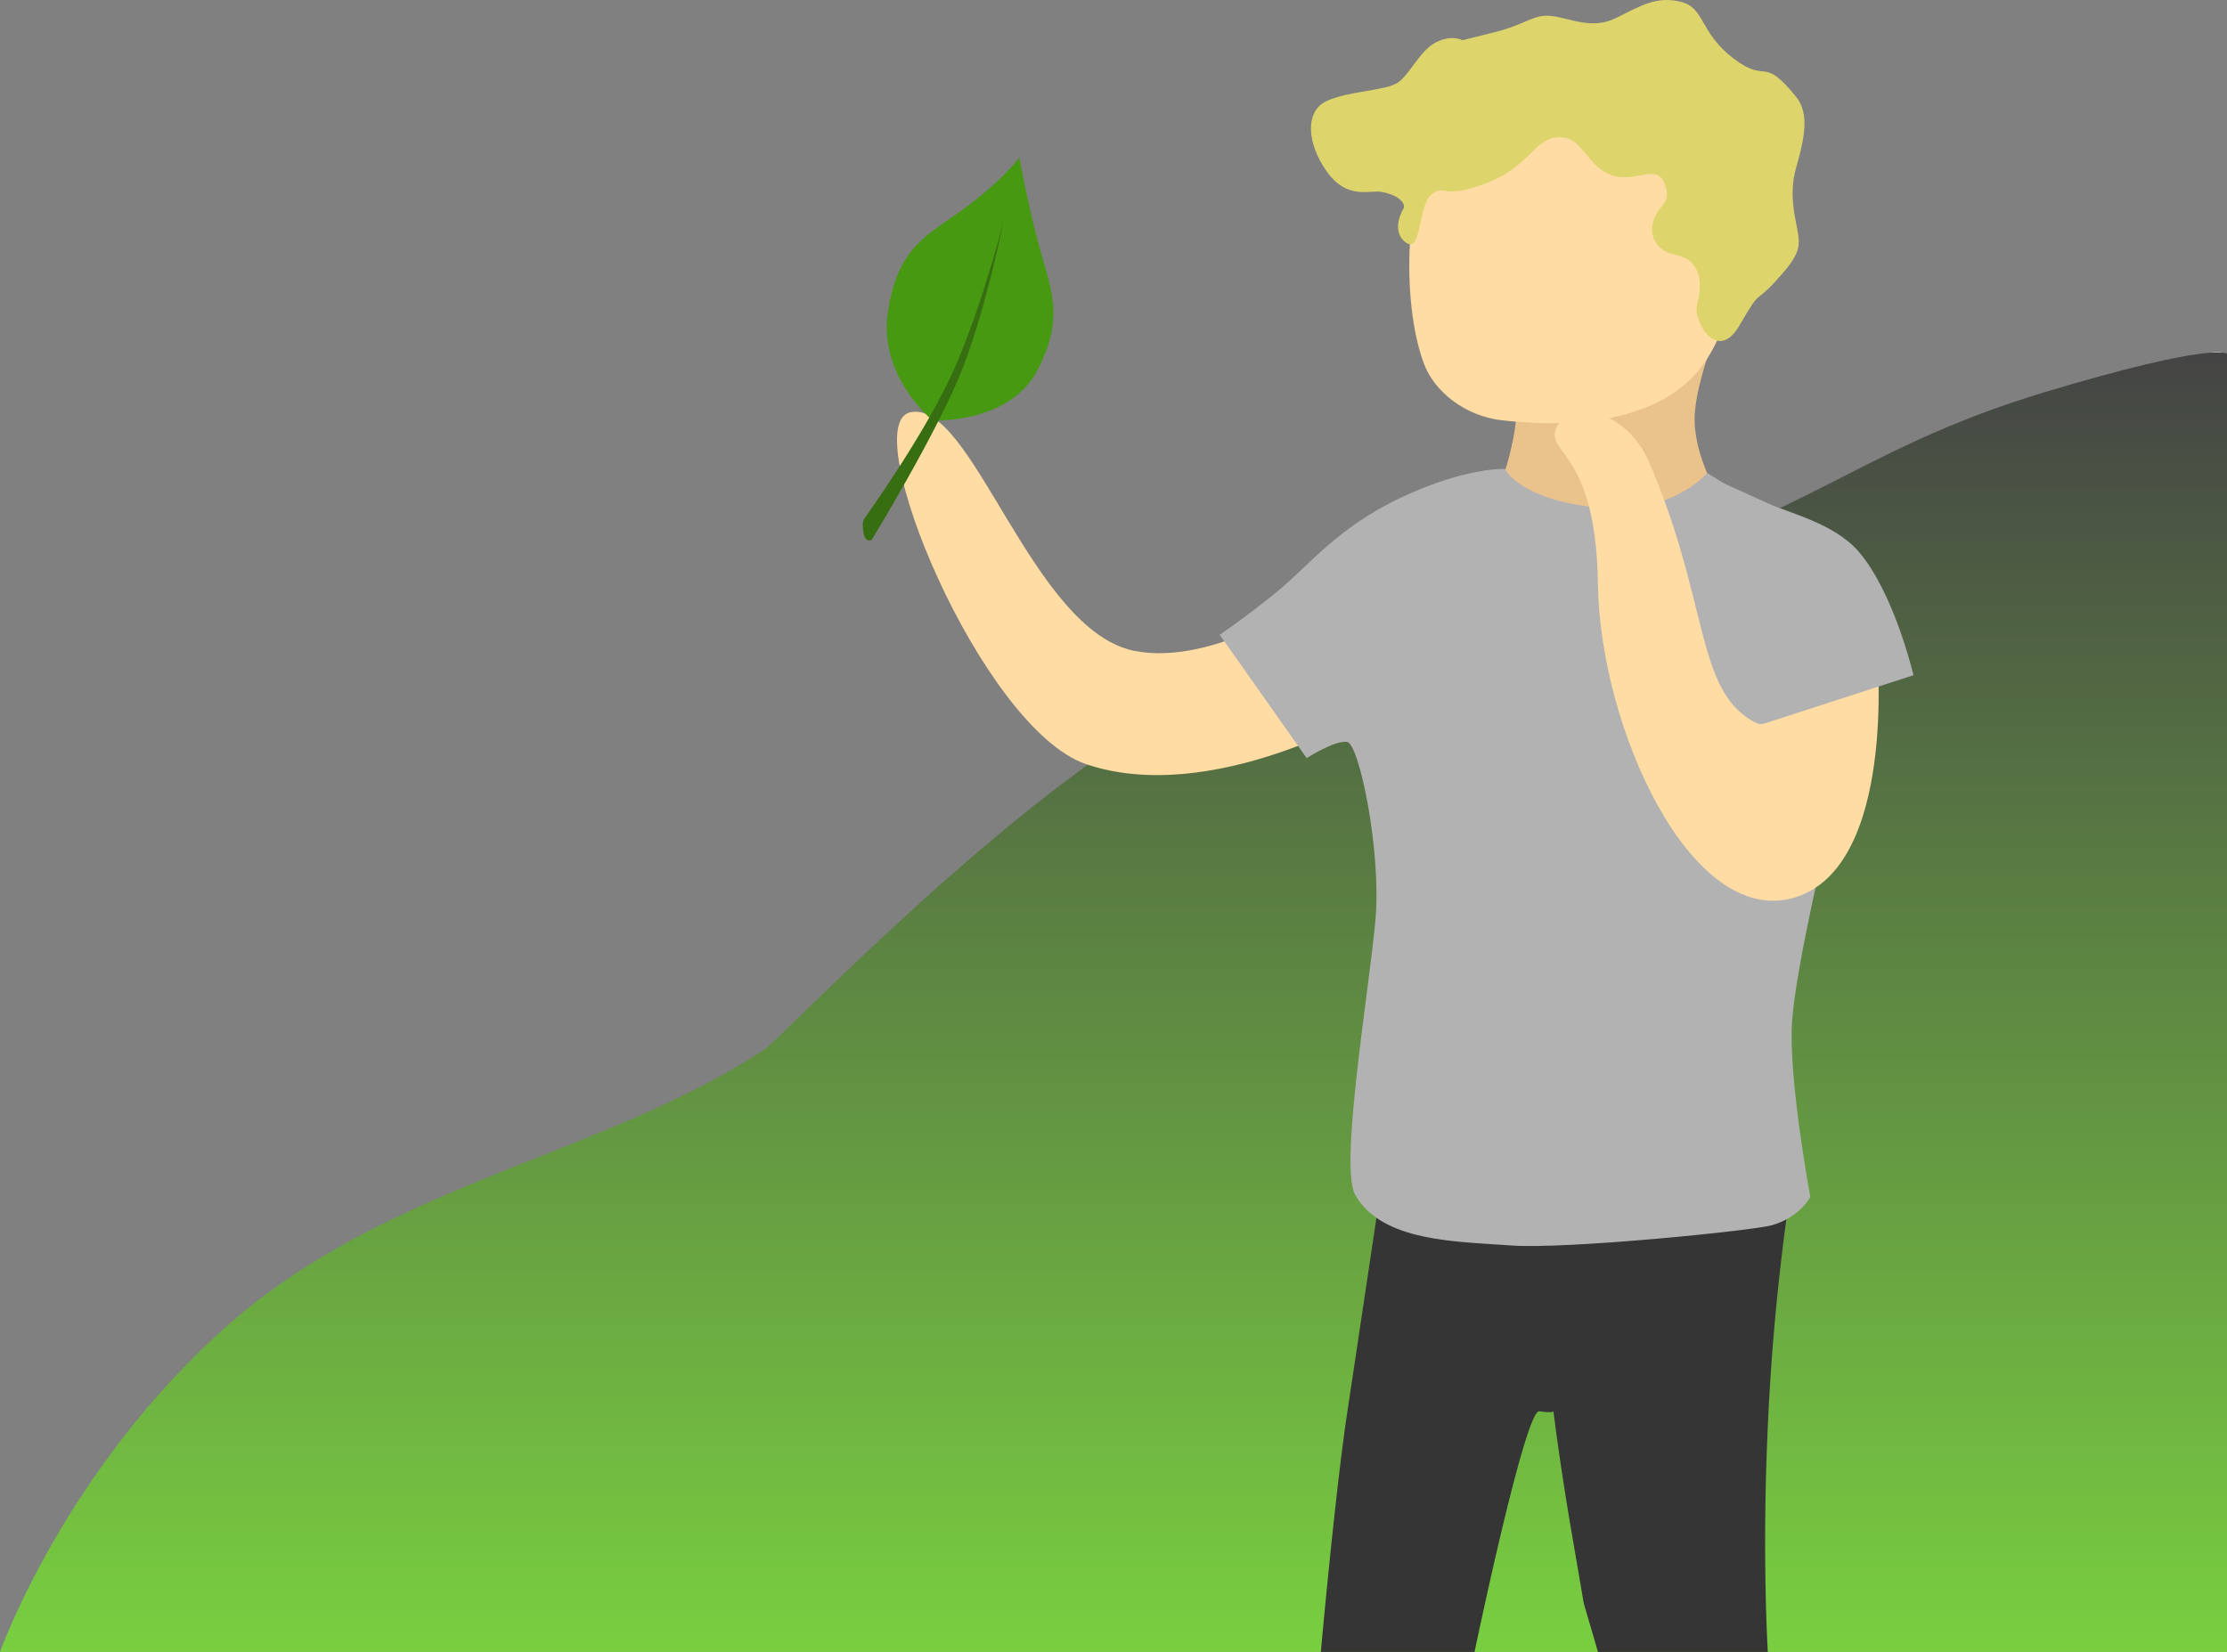 <svg xmlns="http://www.w3.org/2000/svg" xmlns:xlink="http://www.w3.org/1999/xlink" viewBox="0 0 1101 816.9"><rect x="0" y="0" width="1101" height="816.9" fill="#808080" stroke="none"/><defs><style>.cls-1{fill:url(#Nepojmenovaný_přechod_20);}.cls-2{fill:#353535;}.cls-3{fill:#ffdca4;}.cls-4{fill:#eac28c;}.cls-5{fill:#b2b2b2;}.cls-6{fill:#479911;}.cls-7{fill:#366e11;}.cls-8{fill:#ddd46c;}</style><linearGradient id="Nepojmenovaný_přechod_20" x1="550.5" y1="816.9" x2="550.5" y2="174.27" gradientUnits="userSpaceOnUse"><stop offset="0" stop-color="#79cf40"/><stop offset="1" stop-color="#444"/><stop offset="1" stop-color="#fff"/></linearGradient></defs><title>leafGuyDark_1</title><g id="Vrstva_2" data-name="Vrstva 2"><g id="Vrstva_3" data-name="Vrstva 3"><path class="cls-1" d="M0,816.9s32-90,112-161,186-84,266-137c8.79-5.83,122-126,209-172s156-45,230-70c83.39-28.18,111-58,194-83s90-19,90-19v642Z"/></g><g id="Vrstva_4" data-name="Vrstva 4"><path class="cls-2" d="M684,578.9l-18,120c-6,40-13,118-13,118h76s25-120,32-119,7,0,7,0,3,25,9,60l6,35,7,24h84s-3-47,0-112a1142.59,1142.59,0,0,1,11-115Z"/><path class="cls-3" d="M650,294.9s-49.44,34.75-89,27c-51-10-80.42-124.8-111-118-27,6,35.31,156.49,87,174,62,21,141-26,141-26Z"/><path class="cls-4" d="M750,194.9c1,24-10,49-10,49l45,32,64-32s-13-21-11-41,14-47,14-47Z"/><path class="cls-5" d="M744,231.9s-19-1-51,14-46,34-62,47-28,21-28,21l43,61s14-9,20-8,17,54,14,88-18,122-10,136c13.31,23.29,50,23,77,25s119.53-7.3,129-10c14-4,19-14,19-14s-11-59-9-87,18-94,18-94l-39-68-20-60,12-41-13-8s-17,21-55,17S744,231.9,744,231.9Z"/><path class="cls-3" d="M928,321.9s10,107-41,122-96-84-97-155-29.71-63.93-19-80c8-12,34-4,44,19,30,68.92,23,113,52,129,20.89,11.52-15-65-15-65Z"/><path class="cls-3" d="M763,42.9s-34,6-51,25-20,80-8,112c5,13.4,20,26,39,28s71.38,6.18,97-25c23-28,23-87,23-87l-41-50Z"/><path class="cls-5" d="M872,357.9l74-24s-9.49-40.57-27-61c-12-14-34-19-45-24-24-11-29-13-29-13l-3,52,19,57Z"/><path class="cls-6" d="M504,77.9s-8,11-27,25c-18.22,13.42-32.94,18.63-38,51-5,32,22,54,22,54s38,2,52-25,6-41,0-64S504,77.9,504,77.9Z"/><path class="cls-7" d="M496,109.9s-10,40-24,72-45,75-45,75-1,2,0,7,4,3,4,3,33-54,45-85S496,109.9,496,109.9Z"/><path class="cls-8" d="M656,49.9c-11,5-10,21,0,35s21,9,27,10c7.18,1.19,12,5,11,8,0,0-7,11,1,17s6-19,13-24,4,3,26-5,24-22,36-23,13,12,25,18,24-6,28,5-4,10-6,20c-1,5,1,13,11,15,14.94,3,13,17,11,25s10,29,21,10,7-10,18-22,12-16,11-23-5-19-1-33,6.78-26.63,0-35c-17-21-14-6-31-19s-14-25-26-28-20,2-32,8-23,0-32-1-12,4-28,8l-16,4s-5-3-13,1-13,16-19,20S667,44.9,656,49.9Z"/></g></g></svg>